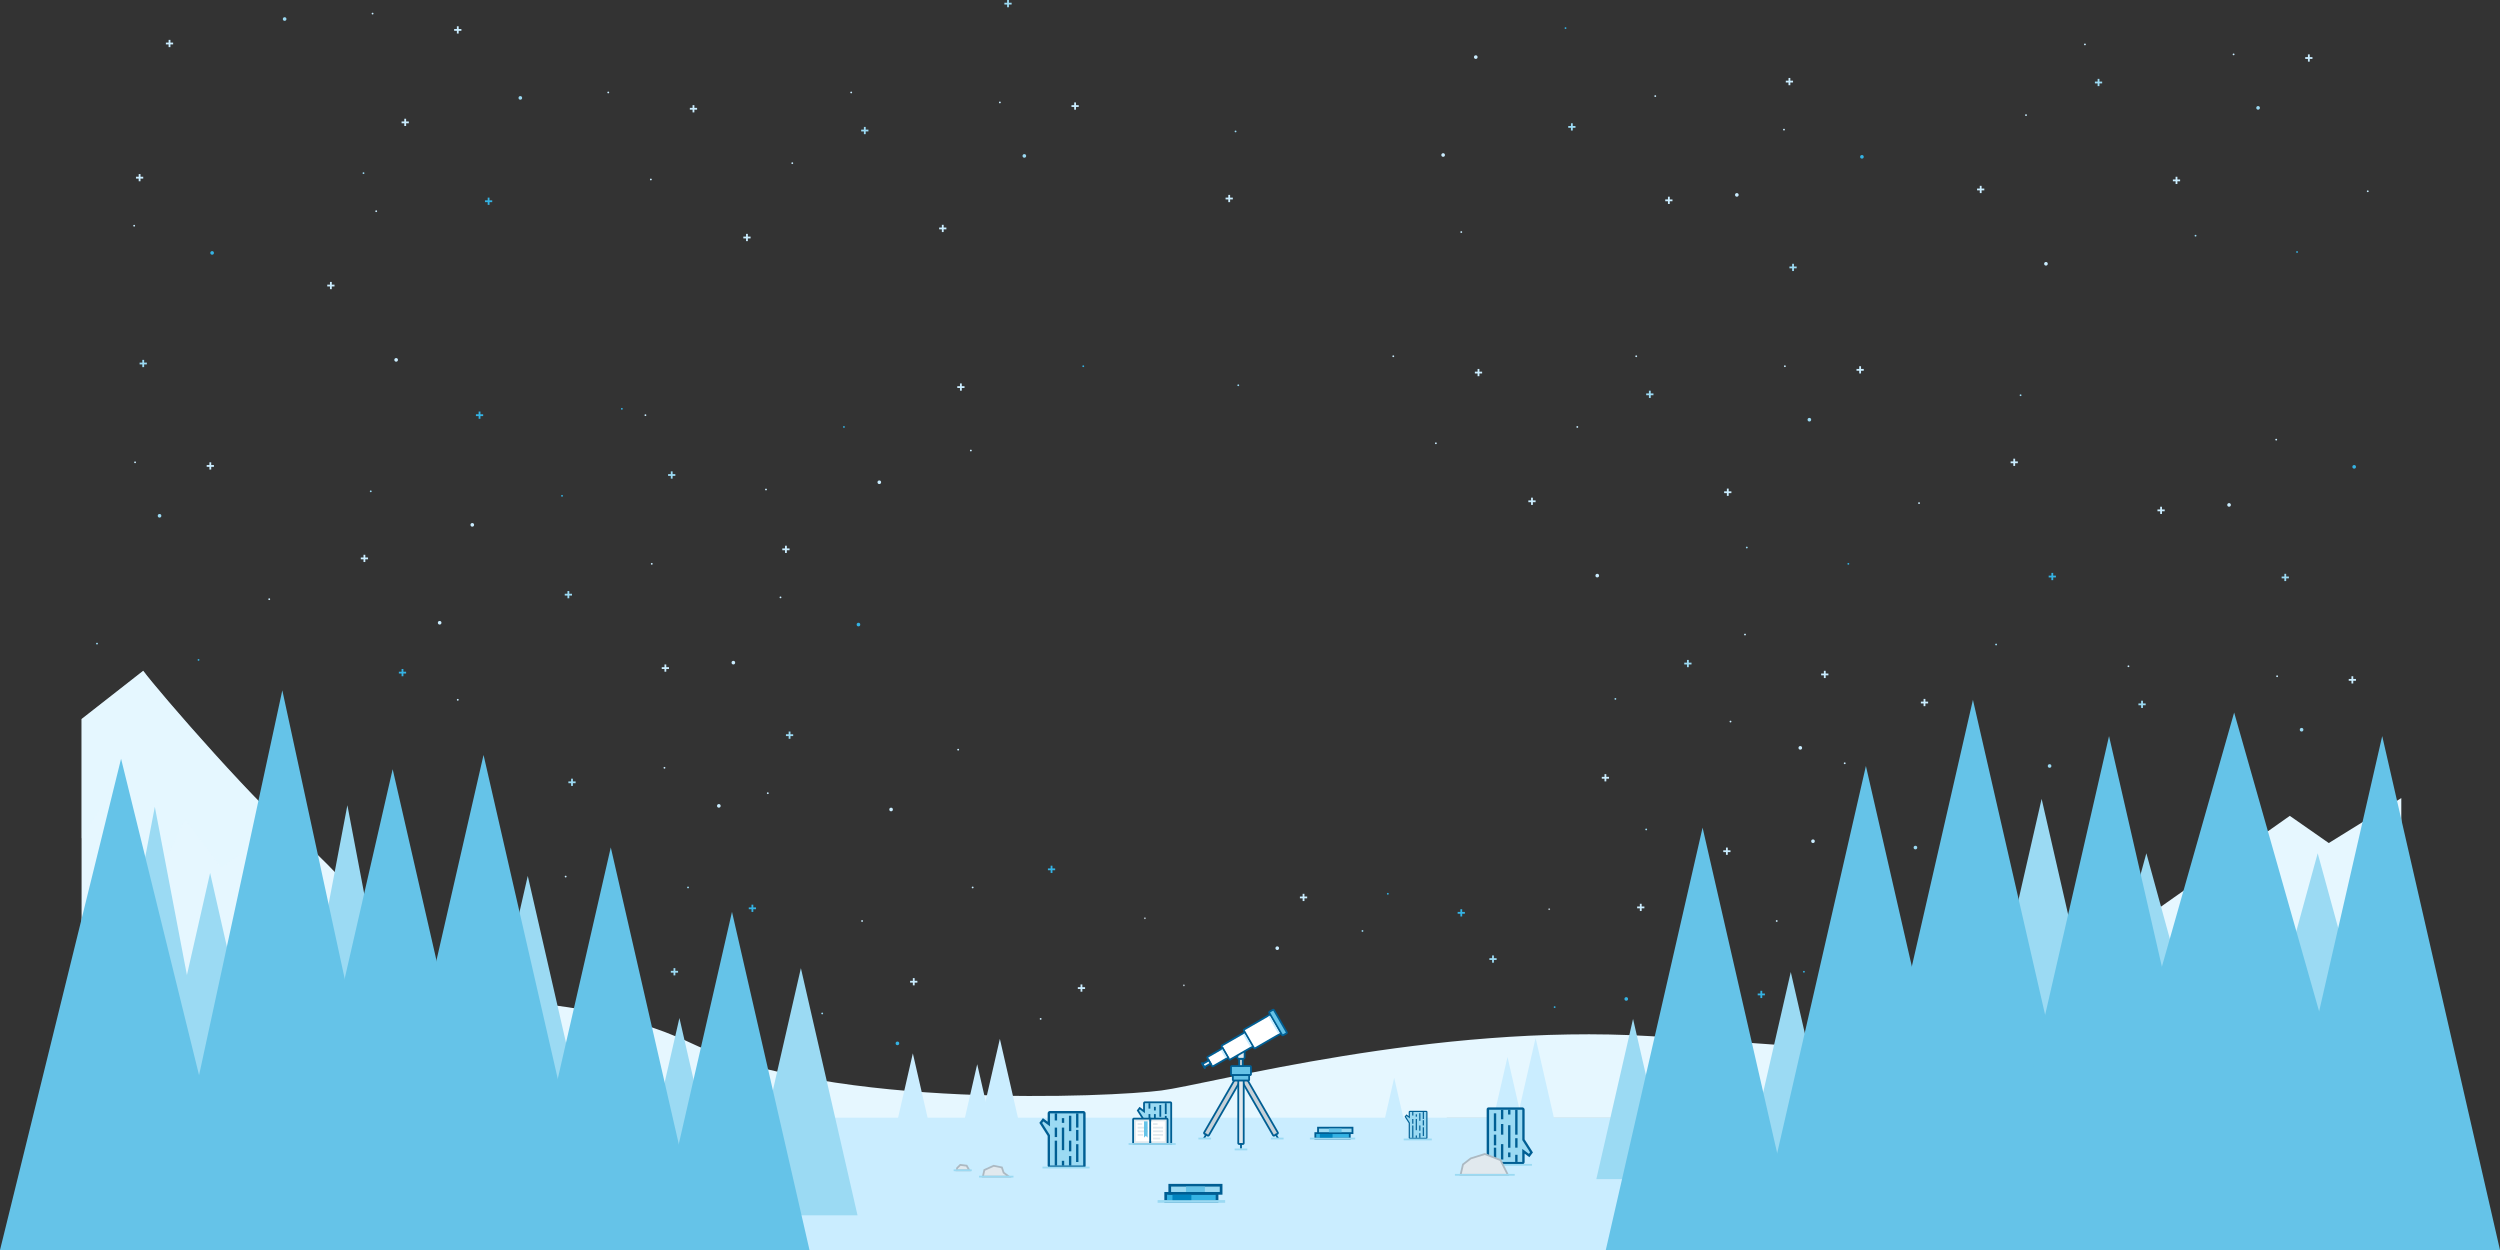 <svg xmlns="http://www.w3.org/2000/svg" width="2757.88" height="1379" viewBox="0 0 2757.88 1379"><rect x="0" y="0" width="2757.88" height="1379" fill="#333333" stroke="none"/><g transform="translate(89 -61)"><path d="M1562,1118h-3v-3h-2v3h-3v2h3v3h2v-3h3Z" fill="#9bdaf3"/><path d="M1075,1019h-3v-3h-2v3h-3v2h3v3h2v-3h3Zm-330,43h-3v-3h-2v3h-3v2h3v3h2v-3h3Z" fill="#34b3e4"/><path d="M649,797h-3v-3h-2v3h-3v2h3v3h2v-3h3Zm704,253h-3v-3h-2v3h-3v2h3v3h2v-3h3Z" fill="#caedff"/><path d="M923,1143h-3v-3h-2v3h-3v2h3v3h2v-3h3Z" fill="#caedff"/><path d="M659,1132h-3v-3h-2v3h-3v2h3v3h2v-3h3Z" fill="#9bdaf3"/><path d="M1527,1067h-3v-3h-2v3h-3v2h3v3h2v-3h3Z" fill="#34b3e4"/><path d="M2179,696h-3v-3h-2v3h-3v2h3v3h2v-3h3Z" fill="#34b3e4"/><path d="M1108,1150h-3v-3h-2v3h-3v2h3v3h2v-3h3Z" fill="#caedff"/><path d="M786,871h-3v-3h-2v3h-3v2h3v3h2v-3h3ZM542,716h-3v-3h-2v3h-3v2h3v3h2v-3h3Z" fill="#9bdaf3"/><path d="M656,584h-3v-3h-2v3h-3v2h3v3h2v-3h3Z" fill="#9bdaf3"/><path d="M546,923h-3v-3h-2v3h-3v2h3v3h2v-3h3Z" fill="#9bdaf3"/><path d="M782,666h-3v-3h-2v3h-3v2h3v3h2v-3h3Z" fill="#caedff"/><path d="M975,487h-3v-3h-2v3h-3v2h3v3h2v-3h3Z" fill="#caedff"/><path d="M1858,1157h-3v-3h-2v3h-3v2h3v3h2v-3h3Z" fill="#34b3e4"/><path d="M1686,918h-3v-3h-2v3h-3v2h3v3h2v-3h3Z" fill="#caedff"/><path d="M1725,1061h-3v-3h-2v3h-3v2h3v3h2v-3h3Z" fill="#caedff"/><path d="M1777,792h-3v-3h-2v3h-3v2h3v3h2v-3h3Z" fill="#9bdaf3"/><path d="M1546,471h-3v-3h-2v3h-3v2h3v3h2v-3h3Z" fill="#caedff"/><path d="M444,518h-3v-3h-2v3h-3v2h3v3h2v-3h3Z" fill="#34b3e4"/><path d="M1735,495h-3v-3h-2v3h-3v2h3v3h2v-3h3Z" fill="#9bdaf3"/><path d="M1605,613h-3v-3h-2v3h-3v2h3v3h2v-3h3Zm215,386h-3v-3h-2v3h-3v2h3v3h2v-3h3Z" fill="#caedff"/><path d="M2038,835h-3v-3h-2v3h-3v2h3v3h2v-3h3Zm-110-31h-3v-3h-2v3h-3v2h3v3h2v-3h3Z" fill="#caedff"/><path d="M2137,570h-3v-3h-2v3h-3v2h3v3h2v-3h3Z" fill="#caedff"/><path d="M1821,603h-3v-3h-2v3h-3v2h3v3h2v-3h3Z" fill="#caedff"/><path d="M1967,468h-3v-3h-2v3h-3v2h3v3h2v-3h3Z" fill="#caedff"/><circle cx="1" cy="1" r="1" transform="translate(771 719)" fill="#caedff"/><circle cx="1" cy="1" r="1" transform="translate(629 682)" fill="#caedff"/><circle cx="1" cy="1" r="1" transform="translate(757 935)" fill="#caedff"/><circle cx="1" cy="1" r="1" transform="translate(983 1039)" fill="#caedff"/><circle cx="1" cy="1" r="1" transform="translate(1441 1046)" fill="#34b3e4"/><circle cx="1" cy="1" r="1" transform="translate(1619 1063)" fill="#acb9c2"/><circle cx="2" cy="2" r="2" transform="translate(1909 987)" fill="#caedff"/><circle cx="2" cy="2" r="2" transform="translate(1895 884)" fill="#caedff"/><circle cx="2" cy="2" r="2" transform="translate(1671 694)" fill="#caedff"/><circle cx="2" cy="2" r="2" transform="translate(1905 522)" fill="#9bdaf3"/><circle cx="2" cy="2" r="2" transform="translate(2022 994)" fill="#9bdaf3"/><circle cx="2" cy="2" r="2" transform="translate(2170 904)" fill="#9bdaf3"/><circle cx="2" cy="2" r="2" transform="translate(879 591)" fill="#caedff"/><circle cx="2" cy="2" r="2" transform="translate(430 638)" fill="#caedff"/><circle cx="2" cy="2" r="2" transform="translate(718 790)" fill="#caedff"/><circle cx="2" cy="2" r="2" transform="translate(394 746)" fill="#caedff"/><circle cx="2" cy="2" r="2" transform="translate(892 952)" fill="#caedff"/><circle cx="2" cy="2" r="2" transform="translate(702 948)" fill="#caedff"/><circle cx="2" cy="2" r="2" transform="translate(899 1210)" fill="#34b3e4"/><circle cx="2" cy="2" r="2" transform="translate(1318 1105)" fill="#caedff"/><circle cx="2" cy="2" r="2" transform="translate(856 748)" fill="#34b3e4"/><circle cx="2" cy="2" r="2" transform="translate(1703 1161)" fill="#34b3e4"/><circle cx="1" cy="1" r="1" transform="translate(1945 902)" fill="#caedff"/><circle cx="1" cy="1" r="1" transform="translate(1949 682)" fill="#34b3e4"/><circle cx="1" cy="1" r="1" transform="translate(1715 453)" fill="#caedff"/><circle cx="1" cy="1" r="1" transform="translate(1650 531)" fill="#caedff"/><circle cx="1" cy="1" r="1" transform="translate(1105 464)" fill="#34b3e4"/><circle cx="1" cy="1" r="1" transform="translate(841 531)" fill="#34b3e4"/><circle cx="1" cy="1" r="1" transform="translate(530 607)" fill="#34b3e4"/><circle cx="1" cy="1" r="1" transform="translate(596 511)" fill="#34b3e4"/><circle cx="1" cy="1" r="1" transform="translate(755 600)" fill="#caedff"/><circle cx="1" cy="1" r="1" transform="translate(981 557)" fill="#caedff"/><circle cx="1" cy="1" r="1" transform="translate(622 518)" fill="#caedff"/><circle cx="1" cy="1" r="1" transform="translate(1494 549)" fill="#caedff"/><circle cx="1" cy="1" r="1" transform="translate(1276 485)" fill="#9bdaf3"/><circle cx="1" cy="1" r="1" transform="translate(1447 453)" fill="#caedff"/><circle cx="1" cy="1" r="1" transform="translate(1819 856)" fill="#caedff"/><circle cx="1" cy="1" r="1" transform="translate(2027 615)" fill="#caedff"/><circle cx="1" cy="1" r="1" transform="translate(1173 1073)" fill="#acb9c2"/><circle cx="1" cy="1" r="1" transform="translate(1216 1147)" fill="#acb9c2"/><circle cx="1" cy="1" r="1" transform="translate(1413 1087)" fill="#9bdaf3"/><circle cx="1" cy="1" r="1" transform="translate(1726 975)" fill="#9bdaf3"/><circle cx="1" cy="1" r="1" transform="translate(1692 831)" fill="#9bdaf3"/><circle cx="1" cy="1" r="1" transform="translate(1835 760)" fill="#caedff"/><circle cx="1" cy="1" r="1" transform="translate(1837 664)" fill="#9bdaf3"/><circle cx="1" cy="1" r="1" transform="translate(2112 771)" fill="#9bdaf3"/><circle cx="1" cy="1" r="1" transform="translate(2139 496)" fill="#9bdaf3"/><circle cx="1" cy="1" r="1" transform="translate(1879 464)" fill="#caedff"/><path d="M2230,151h-3v-3h-2v3h-3v2h3v3h2v-3h3Z" fill="#9bdaf3"/><path d="M2100,269h-3v-3h-2v3h-3v2h3v3h2v-3h3Z" fill="#caedff"/><path d="M2316,259h-3v-3h-2v3h-3v2h3v3h2v-3h3Z" fill="#caedff"/><path d="M2462,124h-3v-3h-2v3h-3v2h3v3h2v-3h3Z" fill="#caedff"/><circle cx="2" cy="2" r="2" transform="translate(2166 350)" fill="#caedff"/><circle cx="2" cy="2" r="2" transform="translate(2400 178)" fill="#9bdaf3"/><circle cx="1" cy="1" r="1" transform="translate(2444 338)" fill="#34b3e4"/><circle cx="1" cy="1" r="1" transform="translate(2210 109)" fill="#caedff"/><circle cx="1" cy="1" r="1" transform="translate(2145 187)" fill="#caedff"/><circle cx="1" cy="1" r="1" transform="translate(2522 271)" fill="#caedff"/><circle cx="1" cy="1" r="1" transform="translate(2332 320)" fill="#9bdaf3"/><circle cx="1" cy="1" r="1" transform="translate(2374 120)" fill="#caedff"/><circle cx="1" cy="1" r="1" transform="translate(1900 1132)" fill="#34b3e4"/><circle cx="1" cy="1" r="1" transform="translate(1625 1171)" fill="#34b3e4"/><circle cx="1" cy="1" r="1" transform="translate(1870 1076)" fill="#caedff"/><circle cx="1" cy="1" r="1" transform="translate(861 1076)" fill="#caedff"/><circle cx="1" cy="1" r="1" transform="translate(1058 1184)" fill="#caedff"/><circle cx="1" cy="1" r="1" transform="translate(643 907)" fill="#caedff"/><circle cx="1" cy="1" r="1" transform="translate(415 832)" fill="#caedff"/><path d="M1756,281h-3v-3h-2v3h-3v2h3v3h2v-3h3Z" fill="#caedff"/><path d="M1893,355h-3v-3h-2v3h-3v2h3v3h2v-3h3Z" fill="#9bdaf3"/><path d="M362,195h-3v-3h-2v3h-3v2h3v3h2v-3h3Z" fill="#caedff"/><path d="M680,180h-3v-3h-2v3h-3v2h3v3h2v-3h3Z" fill="#caedff"/><path d="M454,282h-3v-3h-2v3h-3v2h3v3h2v-3h3Z" fill="#34b3e4"/><path d="M869,204h-3v-3h-2v3h-3v2h3v3h2v-3h3Z" fill="#9bdaf3"/><path d="M739,322h-3v-3h-2v3h-3v2h3v3h2v-3h3Zm532-43h-3v-3h-2v3h-3v2h3v3h2v-3h3ZM955,312h-3v-3h-2v3h-3v2h3v3h2v-3h3Zm146-135h-3v-3h-2v3h-3v2h3v3h2v-3h3Z" fill="#caedff"/><circle cx="2" cy="2" r="2" transform="translate(1039 231)" fill="#9bdaf3"/><circle cx="2" cy="2" r="2" transform="translate(483 167)" fill="#9bdaf3"/><circle cx="1" cy="1" r="1" transform="translate(849 162)" fill="#caedff"/><circle cx="1" cy="1" r="1" transform="translate(784 240)" fill="#caedff"/><circle cx="1" cy="1" r="1" transform="translate(628 258)" fill="#caedff"/><circle cx="1" cy="1" r="1" transform="translate(311 251)" fill="#9bdaf3"/><circle cx="1" cy="1" r="1" transform="translate(581 162)" fill="#caedff"/><path d="M102,108H99v-3H97v3H94v2h3v3h2v-3h3Z" fill="#caedff"/><path d="M420,93h-3V90h-2v3h-3v2h3v3h2V95h3Z" fill="#caedff"/><circle cx="2" cy="2" r="2" transform="translate(223 80)" fill="#9bdaf3"/><circle cx="1" cy="1" r="1" transform="translate(321 75)" fill="#caedff"/><circle cx="1" cy="1" r="1" transform="translate(1273 205)" fill="#9bdaf3"/><circle cx="1" cy="1" r="1" transform="translate(1013 173)" fill="#caedff"/><path d="M1027,64h-3V61h-2v3h-3v2h3v3h2V66h3Z" fill="#9bdaf3"/><path d="M1649,200h-3v-3h-2v3h-3v2h3v3h2v-3h3Z" fill="#9bdaf3"/><path d="M1889,150h-3v-3h-2v3h-3v2h3v3h2v-3h3Z" fill="#caedff"/><circle cx="1" cy="1" r="1" transform="translate(1878 203)" fill="#caedff"/><circle cx="1" cy="1" r="1" transform="translate(1736 166)" fill="#caedff"/><circle cx="2" cy="2" r="2" transform="translate(1537 122)" fill="#caedff"/><circle cx="2" cy="2" r="2" transform="translate(1825 274)" fill="#caedff"/><circle cx="2" cy="2" r="2" transform="translate(1501 230)" fill="#caedff"/><circle cx="2" cy="2" r="2" transform="translate(1963 232)" fill="#34b3e4"/><path d="M359,802h-3v-3h-2v3h-3v2h3v3h2v-3h3Z" fill="#34b3e4"/><path d="M317,676h-3v-3h-2v3h-3v2h3v3h2v-3h3ZM147,574h-3v-3h-2v3h-3v2h3v3h2v-3h3Z" fill="#caedff"/><circle cx="2" cy="2" r="2" transform="translate(85 628)" fill="#9bdaf3"/><circle cx="1" cy="1" r="1" transform="translate(129 788)" fill="#34b3e4"/><circle cx="1" cy="1" r="1" transform="translate(207 721)" fill="#caedff"/><circle cx="1" cy="1" r="1" transform="translate(17 770)" fill="#9bdaf3"/><circle cx="1" cy="1" r="1" transform="translate(319 602)" fill="#9bdaf3"/><circle cx="1" cy="1" r="1" transform="translate(59 570)" fill="#caedff"/><path d="M280,375h-3v-3h-2v3h-3v2h3v3h2v-3h3Z" fill="#caedff"/><circle cx="2" cy="2" r="2" transform="translate(346 456)" fill="#caedff"/><circle cx="1" cy="1" r="1" transform="translate(325 293)" fill="#caedff"/><path d="M73,461H70v-3H68v3H65v2h3v3h2v-3h3Z" fill="#9bdaf3"/><path d="M69,256H66v-3H64v3H61v2h3v3h2v-3h3Z" fill="#caedff"/><circle cx="1" cy="1" r="1" transform="translate(58 309)" fill="#caedff"/><circle cx="2" cy="2" r="2" transform="translate(143 338)" fill="#34b3e4"/><path d="M2278,837h-3v-3h-2v3h-3v2h3v3h2v-3h3Z" fill="#9bdaf3"/><path d="M2510,810h-3v-3h-2v3h-3v2h3v3h2v-3h3Z" fill="#caedff"/><circle cx="2" cy="2" r="2" transform="translate(2448 864)" fill="#9bdaf3"/><circle cx="1" cy="1" r="1" transform="translate(2258 795)" fill="#caedff"/><circle cx="1" cy="1" r="1" transform="translate(2422 806)" fill="#caedff"/><path d="M2299,623h-3v-3h-2v3h-3v2h3v3h2v-3h3Z" fill="#caedff"/><path d="M2436,697h-3v-3h-2v3h-3v2h3v3h2v-3h3Z" fill="#9bdaf3"/><circle cx="1" cy="1" r="1" transform="translate(2421 545)" fill="#caedff"/><circle cx="2" cy="2" r="2" transform="translate(2368 616)" fill="#caedff"/><circle cx="2" cy="2" r="2" transform="translate(2506 574)" fill="#34b3e4"/><circle cx="1" cy="1" r="1" transform="translate(1637 91)" fill="#34b3e4"/><circle cx="1" cy="1" r="1" transform="translate(1522 316)" fill="#caedff"/><circle cx="1" cy="1" r="1" transform="translate(534 1027)" fill="#caedff"/><circle cx="1" cy="1" r="1" transform="translate(669 1039)" fill="#9bdaf3"/><circle cx="1" cy="1" r="1" transform="translate(817 1178)" fill="#9bdaf3"/><circle cx="1" cy="1" r="1" transform="translate(967 887)" fill="#caedff"/><g style="isolation:isolate"><path d="M2560,941.4,2480,991l-43-30-227,160,12,46,338,35.74Z" fill="#e6f7ff"/><path d="M244,989C204,960,85,823,69,801L1,854.21v367.21L210,1304l189-144S284,1018,244,989Z" fill="#e6f7ff" style="mix-blend-mode:multiply;isolation:isolate"/><path d="M69,801,1,854.21V986l20-32,50,103,44-92,40,53,68.18-46.8C172.85,924.07,82.77,819.94,69,801Z" fill="#e6f7ff" opacity="0.45" style="mix-blend-mode:screen;isolation:isolate"/><path d="M320,1294V1172s198-33.67,354,40,464.22,59,518,52,301.34-74.39,539-60c247.67,15,323.67,33.67,509-12.33V1294S321.33,1295,320,1294Z" fill="#e6f7ff" style="mix-blend-mode:multiply;isolation:isolate"/><path d="M320,1294H2240v146H320Z" fill="#caedff"/><path d="M794.5,1129,732,1401.73H857Zm1092,4.27L1824,1406h125Zm276.73-191L2056.96,1406H2269.5Zm304.54,60L2357,1406h221.54Z" fill="#9bdaf3"/><path d="M2278.77,1002.27,2168,1406h221.54Zm-1785.56,25L406.42,1406H580Zm-199-78L207.42,1406H381Z" fill="#9bdaf3"/><path d="M142.79,1024,56,1406H229.58l-86.79-382Z" fill="#9bdaf3"/><path d="M81.79,951-5,1406H168.58ZM1712.5,1185,1672,1361.73h81Z" fill="#9bdaf3"/><path d="M1605,1206l-22,96h44Z" fill="#caedff"/><path d="M1574,1227l-22,96h44Zm-125,23-22,96h44Zm-435-43-22,96h44Z" fill="#caedff"/><path d="M989,1235l-22,96h44Zm-71-12-22,96h44Z" fill="#caedff"/><path d="M660.5,1184l-33.62,146.73h67.25Z" fill="#9bdaf3"/><path d="M1789.21,974l-106.79,466H1896Z" fill="#65c3e8"/><path d="M1969.38,906,1847,1440h244.75Z" fill="#65c3e8"/><path d="M2087.44,833l-139.11,607h278.21Z" fill="#65c3e8"/><path d="M2375.6,847,2207,1440h337.21Z" fill="#65c3e8"/><path d="M2237.58,873l-129.94,567h259.87L2237.58,873Zm301.36,0L2409,1440h259.88ZM584.79,995.82,483,1440H686.58Z" fill="#65c3e8"/><path d="M444.42,893.82,319.25,1440H569.58Z" fill="#65c3e8"/><path d="M344.17,909.54,222.61,1440H465.73Z" fill="#65c3e8"/><path d="M222.44,822.54,88.88,1440H356Z" fill="#65c3e8"/><path d="M44.56,898-89,1440H178.13ZM718.5,1066.91,633,1440H804Z" fill="#65c3e8"/><path d="M1362,1311h38v6h-38Z" fill="#34b3e4"/><path d="M1399,1312v4h-36v-4h36m2-2h-40v8h40Z" fill="#005e93"/><path d="M1365,1305h38v6h-38Z" fill="#9bdaf3"/><path d="M1402,1306v4h-36v-4h36m2-2h-40v8h40Z" fill="#005e93"/><path d="M1173,1323v-26.29l-6.79-10.66,2-2.65,4.8,3.6v-9a1,1,0,0,1,1-1h28a1,1,0,0,1,1,1v45h-30Z" fill="#9bdaf3"/><path d="M1202,1278v44h-28v-25.58l-.31-.49-6.26-9.83,1-1.29,2.4,1.8,3.2,2.4v-11h28m0-2h-28a2,2,0,0,0-2,2v7l-4-3-3,4,7,11v27h32v-46A2,2,0,0,0,1202.03,1276.01Z" fill="#005e93"/><path d="M1178,1301h2v21h-2Zm6,17h2v4h-2Zm0-36h2v4h-2Zm0,8h2v19h-2Zm6,24h2v8h-2Zm0-34h2v13h-2Zm0,21h2v9h-2Zm-12-11h2v8h-2Zm0-12h2v6h-2Zm18,0h2v12h-2Zm0,14h2v9h-2Zm0,12h2v15h-2Z" fill="#005e93"/><path d="M1356,1316h50v2h-50Z" fill="#9bdaf3"/><path d="M1162,1323a1,1,0,0,1-1-1v-26a1,1,0,0,1,1-1h18v28Z" fill="#e1e9ee"/><path d="M1179,1296v26h-17v-26h17m2-2h-19a2,2,0,0,0-2,2v26a2,2,0,0,0,2,2h19Z" fill="#005e93"/><path d="M1164,1298h15v22h-15Z" fill="#fff"/><path d="M1180,1323v-28h18a1,1,0,0,1,1,1v26a1,1,0,0,1-1,1Z" fill="#e1e9ee"/><path d="M1198,1296v26h-17v-26h17m0-2h-19v30h19a2,2,0,0,0,2-2v-26A2,2,0,0,0,1198,1294Z" fill="#005e93"/><path d="M1196,1320h-15v-22h15Z" fill="#fff"/><path d="M1166,1304h11v2h-11Zm0,4h11v2h-11Zm0,4h6v2h-6Z" fill="#e1e9ee"/><path d="M1177,1316l-2-2-2,2v-18h4Z" fill="#65c3e8"/><path d="M1166,1300h5v2h-5Zm17,4h11v2h-11Zm0,4h11v2h-11Zm0,4h11v2h-11Zm0,4h8v2h-8Zm0-16h5v2h-5Z" fill="#e1e9ee"/><path d="M1156,1322h52v2h-52Z" fill="#9bdaf3"/><path d="M1377,1306h14v4h-14Z" fill="#65c3e8"/><path d="M1367,1312h14v4h-14Z" fill="#0084bf"/><path d="M995.25,1359l1.62-7.3,10.25-4.66,9.12,1.83,1.91,5.74L1024,1359H995.25Z" fill="#e1e9ee"/><path d="M1007.24,1348.09l8.23,1.65,1.63,4.9.2.59.5.38,3.2,2.4H996.49l1.24-5.59,9.5-4.32m-.23-2.1-11,5-2,9h33l-8-6-2-6Z" fill="#acb9c2"/><path d="M966.28,1352l.62-2.49,3.46-3.46,7.02.88,2.9,5.07h-14Z" fill="#e1e9ee"/><path d="M970.72,1347.11l6,.75,1.79,3.14h-11l.24-1,2.92-2.92M970,1345l-4,4-1,4h17l-4-7Z" fill="#acb9c2"/><g transform="translate(2767.083 2621.401) rotate(-180)"><path d="M1175.091,1337.165v-34.385l-8.881-13.943,2.616-3.466,6.278,4.708v-11.771a1.308,1.308,0,0,1,1.308-1.308h36.622a1.308,1.308,0,0,1,1.308,1.308v58.857H1175.1Z" transform="translate(0.363 0.305)" fill="#9bdaf3"/><path d="M1213.385,1278.612v57.549h-36.622V1302.7l-.406-.641-8.188-12.857,1.308-1.687,3.139,2.354,4.185,3.139v-14.387h36.622m0-2.616H1176.8a2.616,2.616,0,0,0-2.616,2.616v9.156l-5.232-3.924-3.924,5.232,9.156,14.387v32.685a2.644,2.644,0,0,0,2.577,2.629h36.622c1.846.034,2.717-.8,2.7-2.535l-.044-57.63A2.616,2.616,0,0,0,1213.424,1276.01Z" transform="translate(0 0)" fill="#005e93"/><path d="M1178,1308.082h2.616v27.466H1178Zm7.848,22.235h2.616v5.232h-2.616Zm0-47.085h2.616v5.232h-2.616Zm0,10.463h2.616v24.851h-2.616Zm7.848,31.39h2.616v10.463H1193.7Zm0-44.469h2.616v17H1193.7Zm0,27.466h2.616v11.771H1193.7ZM1178,1293.7h2.616v10.464H1178Zm0-15.7h2.616v7.848H1178Zm23.543,0h2.616v15.7h-2.616Zm0,18.311h2.616v11.771h-2.616Zm0,15.7h2.616v19.619h-2.616Z" transform="translate(3.994 0.613)" fill="#005e93"/></g><path d="M991,1358h38v2H991Z" fill="#9bdaf3"/><path d="M1156,1322h52v2h-52Z" transform="translate(393 23)" fill="#9bdaf3"/><path d="M1522.26,1357l2.63-11.43,8.58-6.67,15.49-4.84,17.32,6.73,8.1,16.21h-52.12Z" fill="#e1e9ee"/><path d="M1548.93,1335.12l16.63,6.47,7.21,14.42h-49.25l2.27-9.86,8.15-6.34,15-4.68m.06-2.13-16,5-9,7-3,13h55l-9-18Z" fill="#acb9c2"/><path d="M1516,1356h66v2h-66Zm-553-5h20v2H963Z" fill="#9bdaf3"/><g transform="translate(-107.473 10.599)"><path d="M1175.091,1337.165v-34.385l-8.881-13.943,2.616-3.466,6.278,4.708v-11.771a1.308,1.308,0,0,1,1.308-1.308h36.622a1.308,1.308,0,0,1,1.308,1.308v58.857H1175.1Z" transform="translate(0.363 0.305)" fill="#9bdaf3"/><path d="M1213.385,1278.612v57.549h-36.622V1302.7l-.406-.641-8.188-12.857,1.308-1.687,3.139,2.354,4.185,3.139v-14.387h36.622m0-2.616H1176.8a2.616,2.616,0,0,0-2.616,2.616v9.156l-5.232-3.924-3.924,5.232,9.156,14.387v32.685a2.644,2.644,0,0,0,2.577,2.629h36.622c1.846.034,2.717-.8,2.7-2.535l-.044-57.63A2.616,2.616,0,0,0,1213.424,1276.01Z" transform="translate(0 0)" fill="#005e93"/><path d="M1178,1308.082h2.616v27.466H1178Zm7.848,22.235h2.616v5.232h-2.616Zm0-47.085h2.616v5.232h-2.616Zm0,10.463h2.616v24.851h-2.616Zm7.848,31.39h2.616v10.463H1193.7Zm0-44.469h2.616v17H1193.7Zm0,27.466h2.616v11.771H1193.7ZM1178,1293.7h2.616v10.464H1178Zm0-15.7h2.616v7.848H1178Zm23.543,0h2.616v15.7h-2.616Zm0,18.311h2.616v11.771h-2.616Zm0,15.7h2.616v19.619h-2.616Z" transform="translate(3.994 0.613)" fill="#005e93"/></g><path d="M1156,1322h52v2h-52Z" transform="translate(-95 26)" fill="#9bdaf3"/><path d="M1362,1311h56.648v8.944H1362Z" transform="translate(-165.056 66.435)" fill="#34b3e4"/><path d="M1417.648,1312.981v5.963h-53.667v-5.963h53.667m2.981-2.981H1361v11.926h59.63Z" transform="translate(-165.546 65.944)" fill="#005e93"/><path d="M1365,1305h56.648v8.944H1365Z" transform="translate(-163.583 63.491)" fill="#9bdaf3"/><path d="M1420.648,1306.981v5.963h-53.667v-5.963h53.667m2.981-2.981H1364v11.926h59.63Z" transform="translate(-164.074 63)" fill="#005e93"/><path d="M1356,1316h74.537v2.981H1356Z" transform="translate(-168 68.889)" fill="#9bdaf3"/><path d="M1377,1306h20.87v5.963H1377Z" transform="translate(-157.694 63.981)" fill="#65c3e8"/><path d="M1367,1312h20.87v5.963H1367Z" transform="translate(-162.602 66.926)" fill="#0084bf"/><g transform="translate(295.461 10.409)"><path d="M1170.6,1306.748v-17l-4.391-6.894,1.293-1.714,3.1,2.328v-5.82a.647.647,0,0,1,.647-.647h18.108a.647.647,0,0,1,.647.647v29.1h-19.4Z" transform="translate(-0.417 -0.35)" fill="#9bdaf3"/><path d="M1188.939,1277.3v28.455h-18.107v-16.542l-.2-.317-4.048-6.357.647-.834,1.552,1.164,2.069,1.552V1277.3h18.107m0-1.293h-18.107a1.293,1.293,0,0,0-1.293,1.293v4.527l-2.587-1.94-1.94,2.587,4.527,7.114v16.161a1.307,1.307,0,0,0,1.274,1.3h18.107c.913.017,1.344-.4,1.335-1.253l-.022-28.495A1.293,1.293,0,0,0,1188.958,1276.01Z" transform="translate(0 0)" fill="#005e93"/><path d="M1178,1292.874h1.293v13.581H1178Zm3.88,10.994h1.293v2.587h-1.293Zm0-23.281h1.293v2.587h-1.293Zm0,5.173h1.293v12.287h-1.293Zm3.88,15.521h1.293v5.174h-1.293Zm0-21.988h1.293v8.407h-1.293Zm0,13.581h1.293v5.82h-1.293Zm-7.76-7.114h1.293v5.174H1178Zm0-7.76h1.293v3.88H1178Zm11.641,0h1.293v7.76h-1.293Zm0,9.054h1.293v5.82h-1.293Zm0,7.76h1.293v9.7h-1.293Z" transform="translate(-4.582 -0.703)" fill="#005e93"/></g><path d="M1356,1316h31.019v2H1356Z" transform="translate(103.49 1)" fill="#9bdaf3"/></g><path d="M1243.73,1313.82a1,1,0,0,1-.5-.13l-3.46-2a1,1,0,0,1-.37-1.36l37.5-65,5.2,3-37.5,65a1,1,0,0,1-.87.5Z" fill="#c7d1d8"/><path d="M1277.27,1246.73l3.46,2-37,64.09-3.46-2,37-64.09m-.73-2.73-38,65.82a2,2,0,0,0,.73,2.73l3.46,2a2,2,0,0,0,2.73-.73l38-65.82-6.93-4Z" fill="#005e93"/><path d="M1316.27,1313.82a1,1,0,0,1-.87-.5l-37.5-65,5.2-3,37.5,65a1,1,0,0,1-.37,1.37l-3.46,2A1,1,0,0,1,1316.27,1313.82Z" fill="#c7d1d8"/><path d="M1282.73,1246.73l37,64.09-3.46,2-37-64.09,3.46-2m.73-2.73-6.93,4,38,65.82a2,2,0,0,0,2.73.73l3.46-2a2,2,0,0,0,.73-2.73l-38-65.82Z" fill="#005e93"/><path d="M1278,1323a1,1,0,0,1-1-1v-75h6v75a1,1,0,0,1-1,1Z" fill="#e1e9ee"/><path d="M1282,1248v74h-4v-74h4m2-2h-8v76a2,2,0,0,0,2,2h4a2,2,0,0,0,2-2Z" fill="#005e93"/><rect width="22" height="10" rx="1" transform="translate(1269 1237)" fill="#65c3e8"/><path d="M1290,1238v8h-20v-8h20m0-2h-20a2,2,0,0,0-2,2v8a2,2,0,0,0,2,2h20a2,2,0,0,0,2-2v-8A2,2,0,0,0,1290,1236Z" fill="#005e93"/><path d="M1272,1253a1,1,0,0,1-1-1v-5h18v5a1,1,0,0,1-1,1Z" fill="#65c3e8"/><path d="M1288,1248v4h-16v-4h16m2-2h-20v6a2,2,0,0,0,2,2h16a2,2,0,0,0,2-2Z" fill="#005e93"/><path d="M1278,1229h4v8h-4Z" fill="#c7d1d8"/><path d="M1281,1230v6h-2v-6h2m2-2h-6v10h6Z" fill="#005e93"/><path d="M1277.68,1229a1.68,1.68,0,0,1-1.68-1.68V1213h8v14.32a1.68,1.68,0,0,1-1.68,1.68h-4.63Z" fill="#e1e9ee"/><path d="M1283,1214v13.32a.68.68,0,0,1-.68.68h-4.63a.68.68,0,0,1-.68-.68V1214h6m2-2h-10v15.32a2.68,2.68,0,0,0,2.68,2.68h4.63a2.68,2.68,0,0,0,2.68-2.68V1212ZM1279,1322h2v6h-2Zm-37.871-10.677,1.732,1-3,5.2-1.732-1Zm76.006,1,1.732-1,3,5.2-1.732,1Z" fill="#005e93"/><path d="M1273,1328h14v2h-14Zm40-12h14v2h-14Zm-80,0h14v2h-14Z" fill="#9bdaf3"/><path d="M1267.68,1229.93a1,1,0,0,1-.87-.5l-8-13.86a1,1,0,0,1,.37-1.37l25.11-14.5,9,15.59-25.11,14.5a1,1,0,0,1-.5.13Z" fill="#fff"/><path d="M1283.93,1201.07l8,13.86-24.25,14-8-13.86,24.25-14m.73-2.73-26,15a2,2,0,0,0-.73,2.73l8,13.86a2,2,0,0,0,2.73.73l26-15Z" fill="#005e93"/><path d="M1295.16,1217.53a1,1,0,0,1-.87-.5l-11-19.05a1,1,0,0,1,.37-1.37l28.58-16.5,12,20.79-28.58,16.5a1,1,0,0,1-.5.13Z" fill="#fff"/><path d="M1311.87,1181.47l11,19.05-27.71,16-11-19.05,27.71-16m.73-2.73-29.44,17a2,2,0,0,0-.73,2.73l11,19.05a2,2,0,0,0,2.73.73l29.44-17-13-22.52Z" fill="#005e93"/><path d="M1326.11,1203.12a1,1,0,0,1-.87-.5l-14-24.25a1,1,0,0,1,.37-1.37l3.46-2a1.013,1.013,0,0,1,1.37.37l14,24.25a1,1,0,0,1-.37,1.37l-3.46,2A1,1,0,0,1,1326.11,1203.12Z" fill="#65c3e8"/><path d="M1315.57,1175.88l14,24.25-3.46,2-14-24.25,3.46-2m0-2a2,2,0,0,0-1,.27l-3.46,2a2,2,0,0,0-.73,2.73l14,24.25a2,2,0,0,0,2.73.73l3.46-2a2,2,0,0,0,.73-2.73l-14-24.25A2,2,0,0,0,1315.57,1173.88Z" fill="#005e93"/><path d="M1248.86,1237.33a1,1,0,0,1-.87-.5l-5-8.66a1,1,0,0,1,.37-1.37l16.45-9.5,6,10.39-16.45,9.5a1,1,0,0,1-.5.13Z" fill="#fff"/><path d="M1259.45,1218.67l5,8.66-15.59,9-5-8.66,15.59-9m.73-2.73-17.32,10a2,2,0,0,0-.73,2.73l5,8.66a2,2,0,0,0,2.73.73l17.32-10Z" fill="#005e93"/><path d="M1237.565,1234.761l6.928-4,2,3.464-6.928,4Z" fill="#f3f6f8"/><path d="M1244.13,1232.13l1,1.73-5.2,3-1-1.73,5.2-3m.73-2.73-8.66,5,3,5.2,8.66-5Z" fill="#005e93"/><path d="M1237.426,1232.53l4,6.928-1.732,1-4-6.928Z" fill="#005e93"/><path d="M1282.191,1202.073l1.732-1,8,13.856-1.732,1Zm-24.479,17.6,1.732-1,5,8.66-1.732,1Zm52.434-37.2,1.732-1,11,19.053-1.732,1Z" fill="#caedff"/></g></svg>